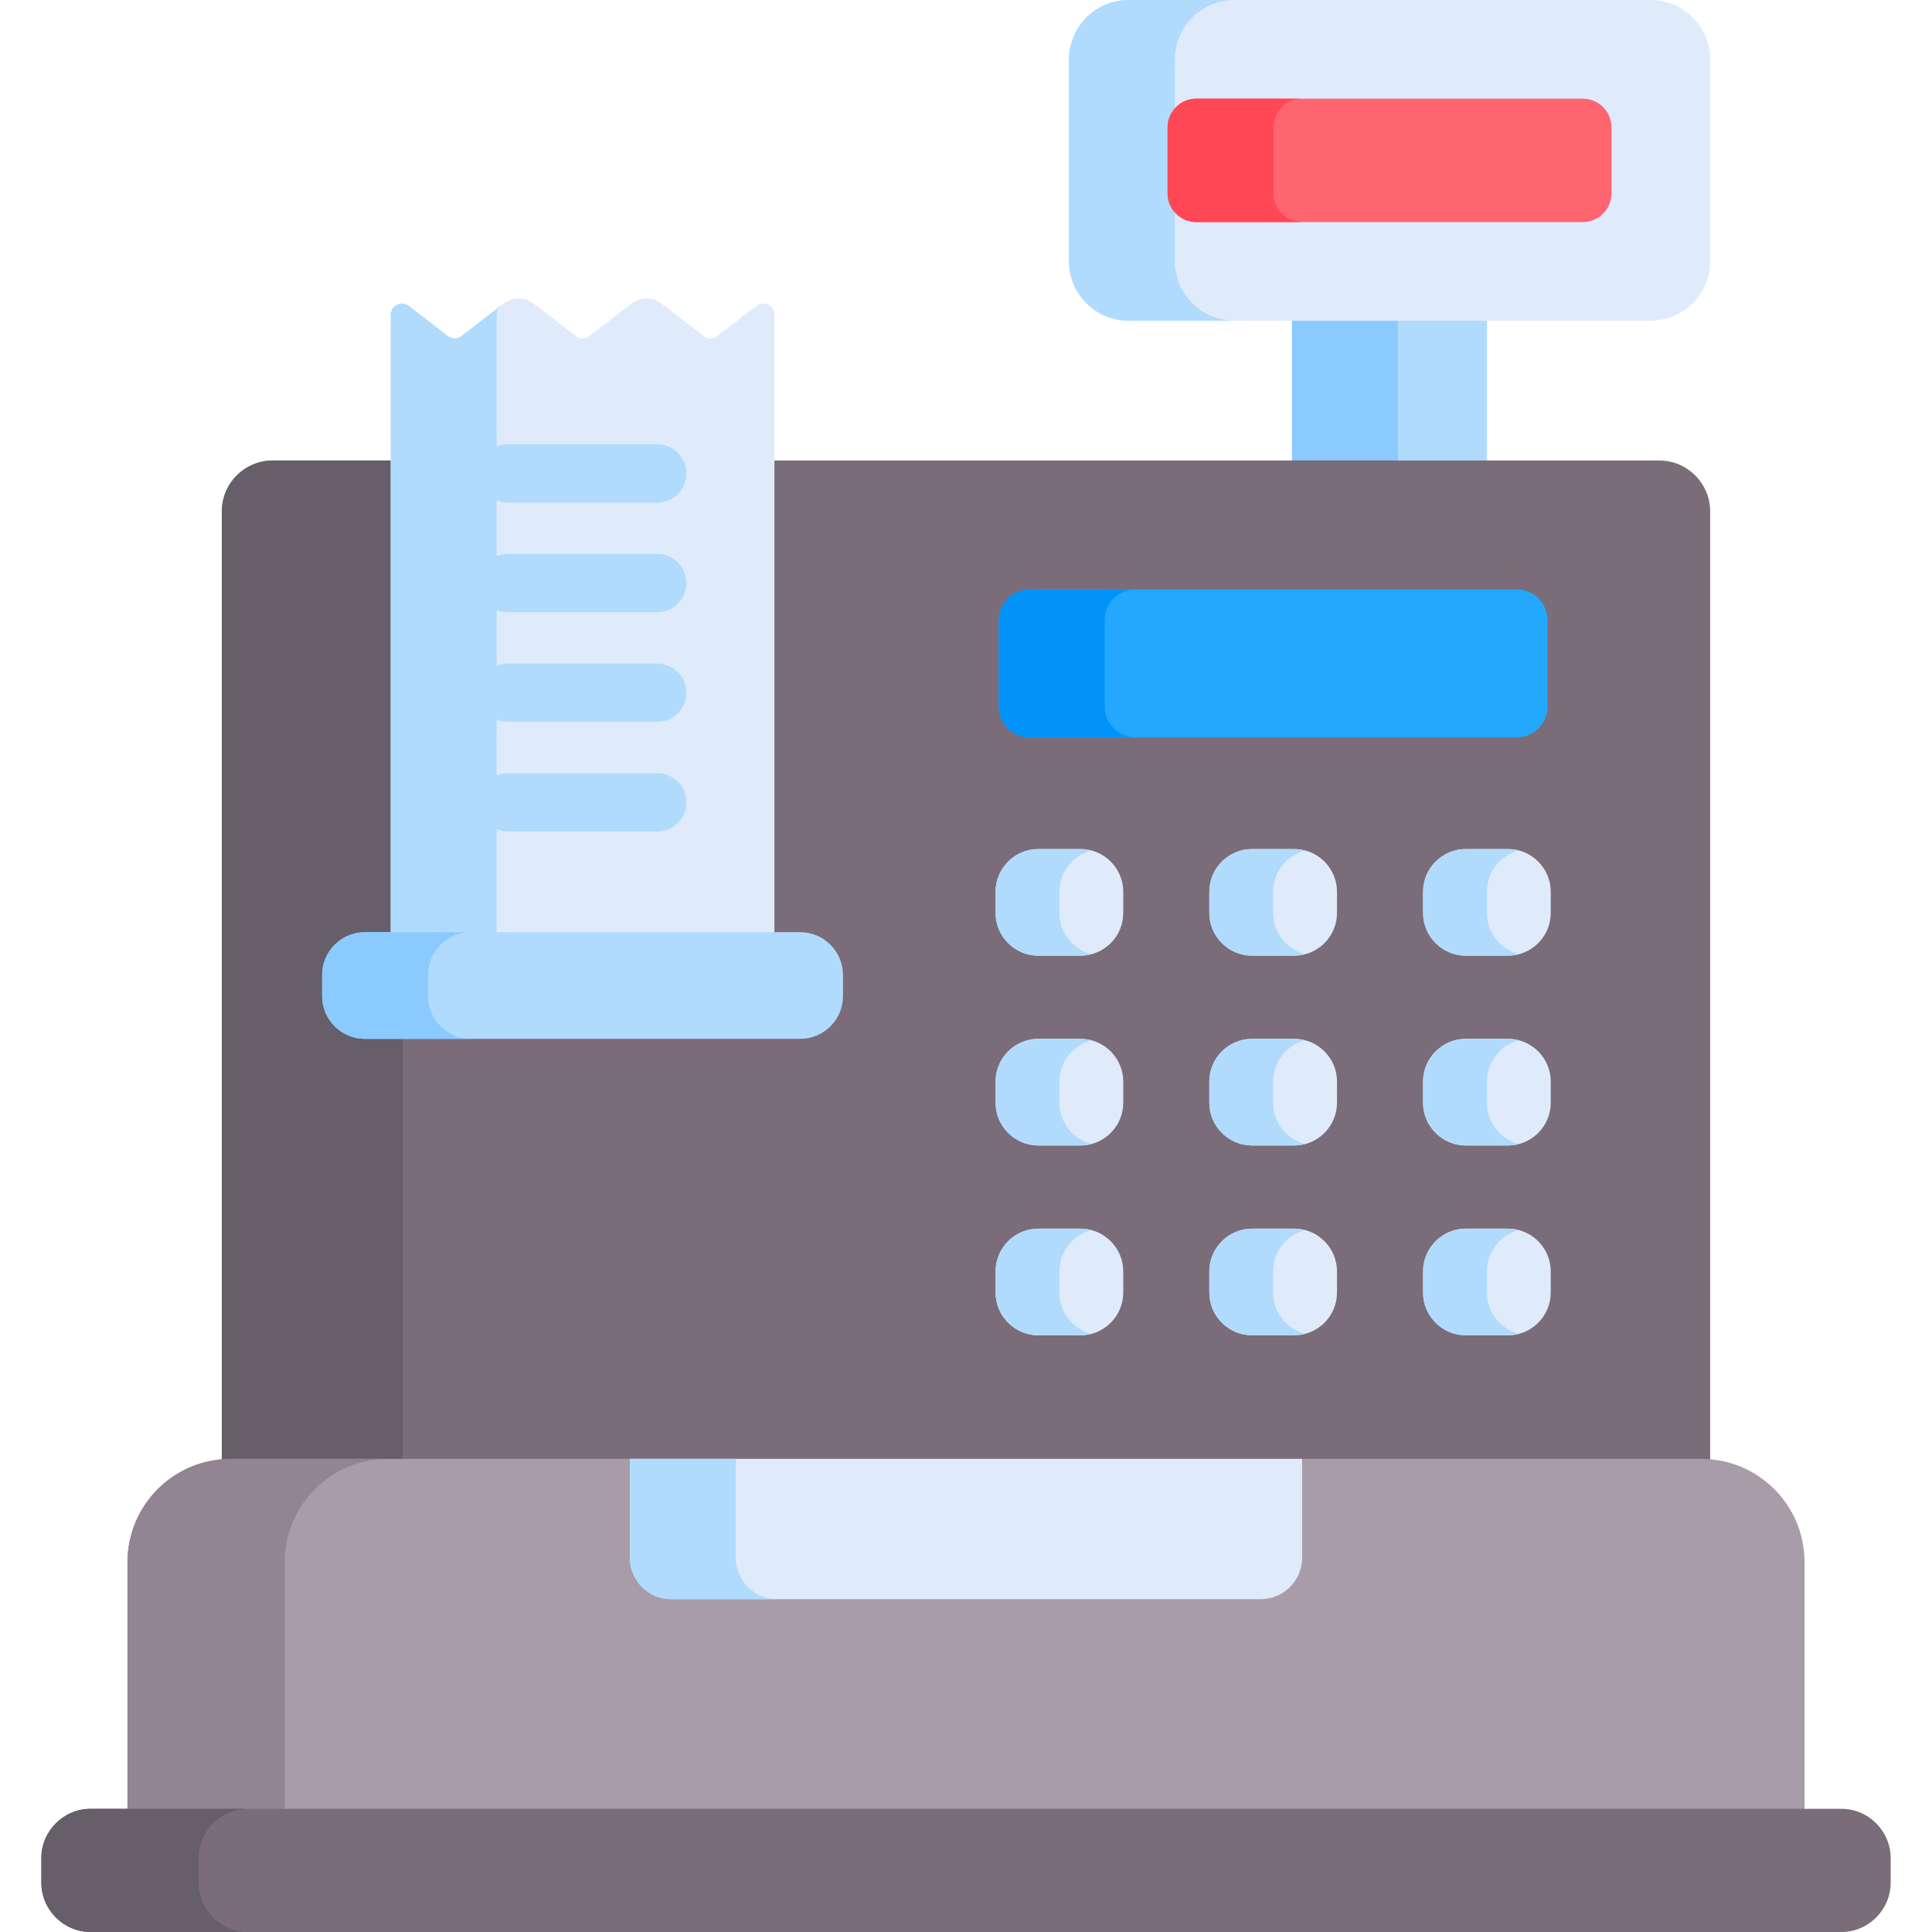 <svg id="Capa_1" enable-background="new 0 0 512 512" height="512" viewBox="0 0 512 512" width="512" xmlns="http://www.w3.org/2000/svg"><g><path d="m342.397 82.178h51.687v41.682h-51.687z" fill="#b1dbfc"/><path d="m342.396 82.178h28.072v41.682h-28.072z" fill="#8bcaff"/><path d="m437.399 0h-138.318c-8.732 0-15.811 7.079-15.811 15.811v53.379c0 8.732 7.079 15.811 15.811 15.811h138.318c8.732 0 15.811-7.079 15.811-15.811v-53.379c0-8.732-7.079-15.811-15.811-15.811z" fill="#dfebfa"/><path d="m311.342 69.19v-53.379c0-8.732 7.079-15.811 15.811-15.811h-28.072c-8.732 0-15.811 7.079-15.811 15.811v53.379c0 8.732 7.079 15.811 15.811 15.811h28.072c-8.732 0-15.811-7.079-15.811-15.811z" fill="#b1dbfc"/><path d="m439.705 122.039h-238.602v125.004h-92.402v-125.004h-36.406c-7.459 0-13.505 6.046-13.505 13.505v253.245c.775-.066 1.556-.107 2.348-.107h389.724c.792 0 1.574.041 2.348.107v-253.245c0-7.458-6.046-13.505-13.505-13.505z" fill="#7b6c79"/><g><path d="m106.693 135.544c0-2.591.743-5.004 2.008-7.059v-6.445h-36.406c-7.459 0-13.505 6.046-13.505 13.505v253.245c.775-.066 1.556-.107 2.348-.107h45.555z" fill="#665e68"/></g><path d="m419.44 26.145h-102.4c-4.212 0-7.626 3.414-7.626 7.626v17.461c0 4.212 3.414 7.626 7.626 7.626h102.4c4.212 0 7.626-3.414 7.626-7.626v-17.462c0-4.211-3.414-7.625-7.626-7.625z" fill="#ff656f"/><path d="m337.487 51.231v-17.461c0-4.212 3.414-7.626 7.625-7.626h-28.072c-4.212 0-7.625 3.414-7.625 7.626v17.461c0 4.212 3.414 7.626 7.625 7.626h28.072c-4.211-.001-7.625-3.414-7.625-7.626z" fill="#ff4756"/><path d="m297.675 241.948v-5.631c0-6.223-5.092-11.315-11.315-11.315h-11.206c-6.223 0-11.315 5.091-11.315 11.315v5.631c0 6.223 5.092 11.315 11.315 11.315h11.206c6.223.001 11.315-5.091 11.315-11.315z" fill="#dfebfa"/><path d="m354.319 241.948v-5.631c0-6.223-5.092-11.315-11.315-11.315h-11.206c-6.223 0-11.315 5.091-11.315 11.315v5.631c0 6.223 5.092 11.315 11.315 11.315h11.206c6.223.001 11.315-5.091 11.315-11.315z" fill="#dfebfa"/><path d="m410.963 241.948v-5.631c0-6.223-5.092-11.315-11.315-11.315h-11.206c-6.223 0-11.315 5.091-11.315 11.315v5.631c0 6.223 5.092 11.315 11.315 11.315h11.206c6.223.001 11.315-5.091 11.315-11.315z" fill="#dfebfa"/><path d="m394.045 241.948v-5.631c0-5.236 3.609-9.658 8.459-10.933-.915-.241-1.869-.382-2.856-.382h-11.206c-6.223 0-11.315 5.092-11.315 11.315v5.631c0 6.223 5.092 11.315 11.315 11.315h11.206c.987 0 1.941-.141 2.856-.382-4.85-1.275-8.459-5.697-8.459-10.933z" fill="#b1dbfc"/><path d="m297.675 292.25v-5.631c0-6.223-5.092-11.315-11.315-11.315h-11.206c-6.223 0-11.315 5.091-11.315 11.315v5.631c0 6.223 5.092 11.315 11.315 11.315h11.206c6.223.001 11.315-5.091 11.315-11.315z" fill="#dfebfa"/><path d="m354.319 292.25v-5.631c0-6.223-5.092-11.315-11.315-11.315h-11.206c-6.223 0-11.315 5.091-11.315 11.315v5.631c0 6.223 5.092 11.315 11.315 11.315h11.206c6.223.001 11.315-5.091 11.315-11.315z" fill="#dfebfa"/><path d="m410.963 292.25v-5.631c0-6.223-5.092-11.315-11.315-11.315h-11.206c-6.223 0-11.315 5.091-11.315 11.315v5.631c0 6.223 5.092 11.315 11.315 11.315h11.206c6.223.001 11.315-5.091 11.315-11.315z" fill="#dfebfa"/><path d="m297.675 342.552v-5.631c0-6.223-5.092-11.315-11.315-11.315h-11.206c-6.223 0-11.315 5.091-11.315 11.315v5.631c0 6.223 5.092 11.315 11.315 11.315h11.206c6.223.001 11.315-5.091 11.315-11.315z" fill="#dfebfa"/><path d="m354.319 342.552v-5.631c0-6.223-5.092-11.315-11.315-11.315h-11.206c-6.223 0-11.315 5.091-11.315 11.315v5.631c0 6.223 5.092 11.315 11.315 11.315h11.206c6.223.001 11.315-5.091 11.315-11.315z" fill="#dfebfa"/><path d="m410.963 342.552v-5.631c0-6.223-5.092-11.315-11.315-11.315h-11.206c-6.223 0-11.315 5.091-11.315 11.315v5.631c0 6.223 5.092 11.315 11.315 11.315h11.206c6.223.001 11.315-5.091 11.315-11.315z" fill="#dfebfa"/><path d="m401.926 156.187h-129.05c-4.523 0-8.19 3.666-8.19 8.19v22.837c0 4.523 3.667 8.19 8.19 8.19h129.05c4.523 0 8.19-3.666 8.19-8.19v-22.837c0-4.524-3.667-8.19-8.19-8.19z" fill="#23a8fe"/><path d="m292.759 187.214v-22.837c0-4.523 3.667-8.19 8.19-8.19h-28.072c-4.523 0-8.19 3.667-8.19 8.19v22.837c0 4.523 3.667 8.19 8.19 8.19h28.072c-4.524 0-8.19-3.667-8.19-8.19z" fill="#0193fa"/><path d="m200.453 81.055-10.368 7.997c-1.066.822-2.552.822-3.618 0l-11.109-8.569c-2.374-1.831-5.686-1.831-8.06 0l-11.107 8.568c-1.066.822-2.553.822-3.619 0l-11.105-8.566c-2.375-1.832-5.688-1.832-8.063.001l-11.099 8.565c-1.066.823-2.553.823-3.619.001l-10.363-7.995c-1.947-1.502-4.772-.114-4.772 2.346v166.732h101.674v-166.734c-.001-2.46-2.825-3.848-4.772-2.346z" fill="#dfebfa"/><g><path d="m132.691 81.036-10.386 8.015c-1.066.823-2.553.823-3.619.001l-10.363-7.995c-1.947-1.502-4.772-.114-4.772 2.346v166.732h28.072v-166.733c0-.957.43-1.84 1.068-2.366z" fill="#b1dbfc"/></g><g><path d="m174.178 133.197h-39.581c-4.267 0-7.726-3.459-7.726-7.726s3.459-7.726 7.726-7.726h39.581c4.267 0 7.726 3.459 7.726 7.726s-3.459 7.726-7.726 7.726z" fill="#b1dbfc"/></g><g><path d="m174.178 162.247h-39.581c-4.267 0-7.726-3.459-7.726-7.726s3.459-7.726 7.726-7.726h39.581c4.267 0 7.726 3.459 7.726 7.726s-3.459 7.726-7.726 7.726z" fill="#b1dbfc"/></g><g><path d="m174.178 191.297h-39.581c-4.267 0-7.726-3.459-7.726-7.726s3.459-7.726 7.726-7.726h39.581c4.267 0 7.726 3.459 7.726 7.726s-3.459 7.726-7.726 7.726z" fill="#b1dbfc"/></g><g><path d="m174.178 220.346h-39.581c-4.267 0-7.726-3.459-7.726-7.726s3.459-7.726 7.726-7.726h39.581c4.267 0 7.726 3.459 7.726 7.726s-3.459 7.726-7.726 7.726z" fill="#b1dbfc"/></g><path d="m223.405 263.989v-5.631c0-6.223-5.092-11.315-11.315-11.315h-115.405c-6.223 0-11.315 5.091-11.315 11.315v5.631c0 6.223 5.092 11.315 11.315 11.315h115.404c6.223 0 11.316-5.092 11.316-11.315z" fill="#b1dbfc"/><path d="m113.443 263.989v-5.631c0-6.223 5.092-11.315 11.315-11.315h-28.073c-6.223 0-11.315 5.092-11.315 11.315v5.631c0 6.224 5.092 11.315 11.315 11.315h28.072c-6.222 0-11.314-5.092-11.314-11.315z" fill="#8bcaff"/><path d="m478.219 482.44v-68.462c0-15.109-12.248-27.357-27.357-27.357h-389.724c-15.109 0-27.357 12.248-27.357 27.357v68.462z" fill="#a89ca8"/><path d="m102.813 386.622h-41.675c-15.109 0-27.356 12.248-27.356 27.357v68.462h41.675v-68.462c0-15.109 12.247-27.357 27.356-27.357z" fill="#938493"/><path d="m345.078 386.622v26.205c0 6.057-4.91 10.966-10.966 10.966h-156.224c-6.056 0-10.966-4.91-10.966-10.966v-26.205z" fill="#dfebfa"/><path d="m194.995 412.826v-26.204h-28.072v26.204c0 6.057 4.91 10.966 10.966 10.966h28.072c-6.057 0-10.966-4.909-10.966-10.966z" fill="#b1dbfc"/><path d="m487.972 479.35h-463.944c-7.19 0-13.072 5.882-13.072 13.072v6.505c0 7.19 5.882 13.072 13.072 13.072h463.944c7.19 0 13.072-5.882 13.072-13.072v-6.505c0-7.19-5.882-13.072-13.072-13.072z" fill="#7b6c79"/><path d="m52.631 498.928v-6.505c0-7.19 5.883-13.072 13.072-13.072h-41.675c-7.19 0-13.072 5.883-13.072 13.072v6.505c0 7.19 5.882 13.072 13.072 13.072h41.675c-7.19 0-13.072-5.883-13.072-13.072z" fill="#665e68"/><g fill="#b1dbfc"><path d="m394.045 292.25v-5.631c0-5.236 3.609-9.658 8.459-10.933-.915-.241-1.869-.382-2.856-.382h-11.206c-6.223 0-11.315 5.092-11.315 11.315v5.631c0 6.223 5.092 11.315 11.315 11.315h11.206c.987 0 1.941-.141 2.856-.382-4.85-1.275-8.459-5.697-8.459-10.933z"/><path d="m394.045 342.552v-5.631c0-5.236 3.609-9.658 8.459-10.933-.915-.241-1.869-.382-2.856-.382h-11.206c-6.223 0-11.315 5.092-11.315 11.315v5.631c0 6.223 5.092 11.315 11.315 11.315h11.206c.987 0 1.941-.141 2.856-.382-4.85-1.275-8.459-5.697-8.459-10.933z"/><path d="m337.401 241.948v-5.631c0-5.236 3.609-9.658 8.459-10.933-.915-.241-1.869-.382-2.856-.382h-11.206c-6.223 0-11.315 5.092-11.315 11.315v5.631c0 6.223 5.092 11.315 11.315 11.315h11.206c.987 0 1.941-.141 2.856-.382-4.85-1.275-8.459-5.697-8.459-10.933z"/><path d="m337.401 292.25v-5.631c0-5.236 3.609-9.658 8.459-10.933-.915-.241-1.869-.382-2.856-.382h-11.206c-6.223 0-11.315 5.092-11.315 11.315v5.631c0 6.223 5.092 11.315 11.315 11.315h11.206c.987 0 1.941-.141 2.856-.382-4.85-1.275-8.459-5.697-8.459-10.933z"/><path d="m337.401 342.552v-5.631c0-5.236 3.609-9.658 8.459-10.933-.915-.241-1.869-.382-2.856-.382h-11.206c-6.223 0-11.315 5.092-11.315 11.315v5.631c0 6.223 5.092 11.315 11.315 11.315h11.206c.987 0 1.941-.141 2.856-.382-4.85-1.275-8.459-5.697-8.459-10.933z"/><path d="m280.757 241.948v-5.631c0-5.236 3.609-9.658 8.459-10.933-.915-.241-1.869-.382-2.856-.382h-11.206c-6.223 0-11.315 5.092-11.315 11.315v5.631c0 6.223 5.092 11.315 11.315 11.315h11.206c.987 0 1.941-.141 2.856-.382-4.85-1.275-8.459-5.697-8.459-10.933z"/><path d="m280.757 292.25v-5.631c0-5.236 3.609-9.658 8.459-10.933-.915-.241-1.869-.382-2.856-.382h-11.206c-6.223 0-11.315 5.092-11.315 11.315v5.631c0 6.223 5.092 11.315 11.315 11.315h11.206c.987 0 1.941-.141 2.856-.382-4.85-1.275-8.459-5.697-8.459-10.933z"/><path d="m280.757 342.552v-5.631c0-5.236 3.609-9.658 8.459-10.933-.915-.241-1.869-.382-2.856-.382h-11.206c-6.223 0-11.315 5.092-11.315 11.315v5.631c0 6.223 5.092 11.315 11.315 11.315h11.206c.987 0 1.941-.141 2.856-.382-4.85-1.275-8.459-5.697-8.459-10.933z"/></g></g></svg>